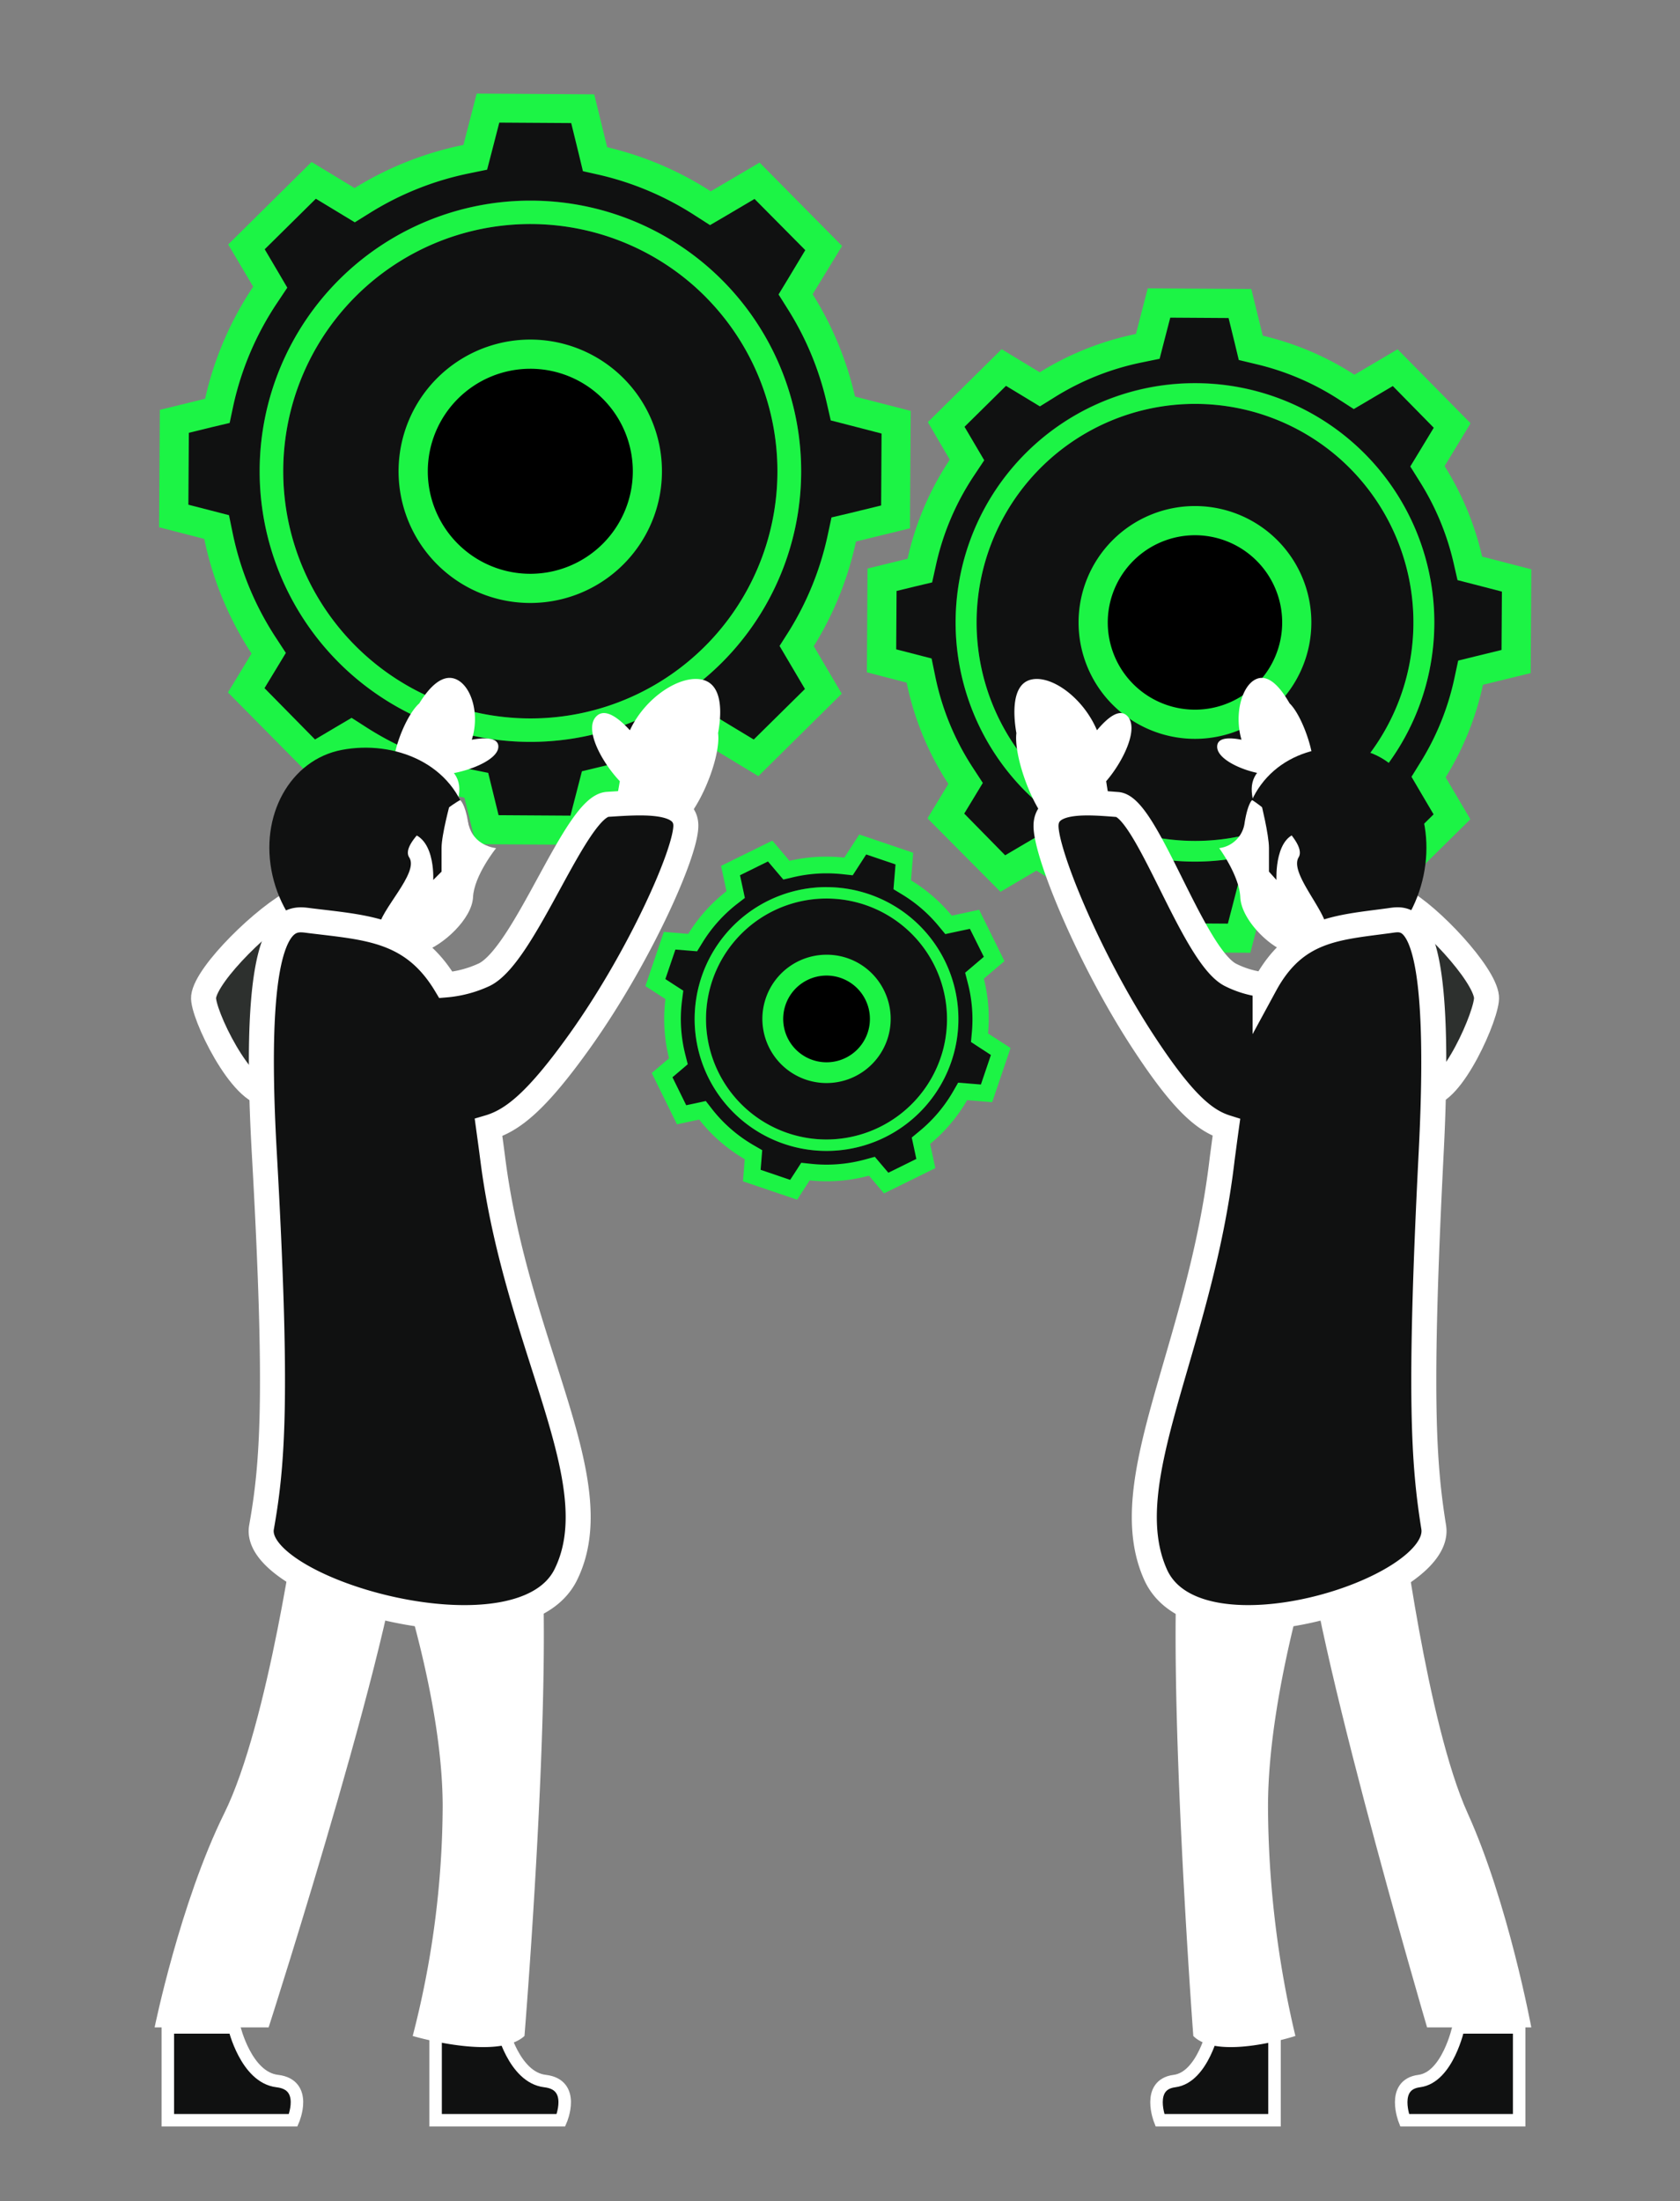 <svg id="Layer_1" data-name="Layer 1" xmlns="http://www.w3.org/2000/svg" viewBox="0 0 403 528"><rect x="0" y="0" width="403" height="528" fill="#808080" stroke="none"/><defs><style>.cls-1,.cls-4,.cls-7{fill:#101111;}.cls-2{fill:#1cf445;}.cls-3,.cls-6{fill:#2d302e;}.cls-4,.cls-6,.cls-7{stroke:#fff;stroke-miterlimit:10;}.cls-4{stroke-width:3px;}.cls-5{fill:#fff;}.cls-6,.cls-7{stroke-width:6px;}</style></defs><title>Ejecución de proyectos</title><path class="cls-1" d="M116.85,199l-2.61-10.64-2.18-.44a75.67,75.67,0,0,1-26-10.5l-1.82-1.16L75,181.73l-16-16.15,5.39-8.9-1.21-1.84a75.68,75.68,0,0,1-10.84-26.29l-.45-2.13-10.26-2.66.14-22.7,10.33-2.53.47-2.12a75.59,75.59,0,0,1,11-25.71l1.21-1.83L59.1,59.21l16.16-16,9.82,6,1.83-1.14a76,76,0,0,1,25-9.93l2.14-.44,3.06-11.82,22.7.14,3,12.12,2.09.49a75.78,75.78,0,0,1,23.76,10.11l1.81,1.18,11.22-6.61,15.95,16.15L190.82,70.6,192,72.43a75.84,75.84,0,0,1,9.72,23.48l.48,2.07,12.77,3.3L214.8,124l-12.43,3-.46,2.14a75.65,75.65,0,0,1-9.68,24l-1.11,1.8,6.4,10.85-16.16,16-10.19-6.18-1.85,1.22a75.74,75.74,0,0,1-24.8,10.62l-2.07.48-2.9,11.23Z"/><path class="cls-2" d="M119.77,29.41l17.25.11,1.81,7.38,1,4.16L144,42a72.19,72.19,0,0,1,22.67,9.66L170.32,54,174,51.85l7-4.13L193.17,60,189,66.94l-2.24,3.69,2.3,3.66a72.31,72.31,0,0,1,9.27,22.4l.95,4.15,4.12,1.06,8.07,2.09-.1,17.25-7.65,1.87-4.26,1-.92,4.29a72.43,72.43,0,0,1-9.23,22.9L187,154.93l2.15,3.65,3.94,6.68-12.28,12.12-6-3.62-3.79-2.3-3.7,2.45A72.14,72.14,0,0,1,143.73,184l-4.14,1-1.06,4.11-1.69,6.53-17.24-.11-1.43-5.84-1.06-4.31-4.36-.88a72.12,72.12,0,0,1-24.79-10l-3.62-2.32-3.71,2.19-5.06,3L63.45,165.06l2.84-4.68,2.28-3.77-2.41-3.69a72.33,72.33,0,0,1-10.35-25.08l-.88-4.27-4.22-1.09-5.52-1.42.11-17.25,5.57-1.36,4.22-1L56,97.16A72.16,72.16,0,0,1,66.49,72.64L68.92,69,66.69,65.2,63.5,59.79,75.77,47.67l5.66,3.43,3.68,2.23,3.65-2.27a72.29,72.29,0,0,1,23.81-9.48l4.28-.88,1.1-4.23,1.82-7.06m-5.41-7-3.19,12.35A79.85,79.85,0,0,0,85.06,45.11L74.74,38.85l-20,19.79,6,10.12A79.53,79.53,0,0,0,49.2,95.65L38.34,98.31l-.18,28.16L49,129.26a79.62,79.62,0,0,0,11.34,27.5l-5.66,9.33,19.79,20,9.76-5.75a79.36,79.36,0,0,0,27.18,11l2.73,11.14,28.16.17,3.05-11.81a79.68,79.68,0,0,0,25.94-11.11l10.63,6.44,20-19.78L195.21,155a79.42,79.42,0,0,0,10.12-25.11l12.95-3.17.18-28.16L205.1,95.12a79.67,79.67,0,0,0-10.16-24.55L202,59l-19.79-20-11.71,6.89a79.52,79.52,0,0,0-24.85-10.58l-3.11-12.68-28.16-.18Z"/><path class="cls-3" d="M81,158.64a64.94,64.94,0,1,1,94.54-2.21h0a65,65,0,0,1-91.7,4.92C82.83,160.47,81.88,159.56,81,158.64Zm88.46-87.26c-.83-.84-1.7-1.66-2.59-2.47a59.31,59.31,0,1,0,4.49,83.76h0A59.4,59.4,0,0,0,169.43,71.38Z"/><path class="cls-2" d="M127.24,48.13A64.91,64.91,0,0,0,81,158.64c.91.92,1.86,1.83,2.84,2.71a65,65,0,0,0,91.7-4.92h0a64.9,64.9,0,0,0-48.27-108.3Zm-.07,124.19A59.29,59.29,0,1,1,166.84,68.91c.89.81,1.76,1.63,2.59,2.48a59.38,59.38,0,0,1,1.9,81.28h0a59.2,59.2,0,0,1-44.16,19.65Z"/><path d="M127.2,141.12A28.09,28.09,0,1,1,155.29,113,28.11,28.11,0,0,1,127.2,141.12Z"/><path class="cls-2" d="M127.2,88.45A24.59,24.59,0,1,1,102.62,113,24.61,24.61,0,0,1,127.2,88.45m0-7A31.59,31.59,0,1,0,158.79,113,31.58,31.58,0,0,0,127.2,81.45Z"/><path class="cls-1" d="M277.81,224.89l-2.29-9.35-2.18-.44a66.53,66.53,0,0,1-22.83-9.22l-1.81-1.16-8.13,4.79-13.66-13.83,4.74-7.81L230.44,186a66.67,66.67,0,0,1-9.53-23.1l-.44-2.13-9-2.33.12-19.44,9.07-2.22.47-2.13a66.32,66.32,0,0,1,9.62-22.58l1.22-1.83-5-8.48,13.83-13.66,8.63,5.23,1.83-1.13a66.71,66.71,0,0,1,21.93-8.73l2.14-.44L278,72.67l19.44.12,2.61,10.65,2.08.49A66.52,66.52,0,0,1,323,92.82L324.82,94l9.86-5.81L348.34,102l-5.93,9.78,1.15,1.83a66.84,66.84,0,0,1,8.54,20.63l.47,2.07,11.23,2.9-.12,19.44-10.93,2.67-.46,2.15a66.59,66.59,0,0,1-8.5,21.09l-1.12,1.8,5.62,9.53-13.83,13.66-9-5.43-1.85,1.22a66.6,66.6,0,0,1-21.79,9.33l-2.06.48L297.25,225Z"/><path class="cls-2" d="M280.71,76.19l14,.09,1.45,5.91,1,4.16,4.17,1a63.09,63.09,0,0,1,19.78,8.43l3.63,2.34,3.72-2.19,5.65-3.33,9.82,10-3.39,5.6-2.24,3.69,2.29,3.66A63.16,63.16,0,0,1,348.68,135l.95,4.15,4.13,1.06,6.52,1.69-.09,14-6.14,1.5-4.26,1.05-.92,4.28a63.21,63.21,0,0,1-8.06,20l-2.22,3.59,2.14,3.65,3.16,5.36-9.95,9.82-4.73-2.87-3.79-2.3-3.7,2.45a63,63,0,0,1-20.65,8.84l-4.13,1-1.06,4.11-1.34,5.16-14-.09-1.11-4.54-1.06-4.32-4.36-.88a63.25,63.25,0,0,1-21.63-8.74l-3.62-2.32-3.71,2.18-3.93,2.32-9.82-10,2.18-3.59,2.28-3.77-2.41-3.69a63.1,63.1,0,0,1-9-21.89l-.88-4.27-4.22-1.09-4.27-1.1.09-14,4.31-1.05,4.22-1,.94-4.25a63.12,63.12,0,0,1,9.13-21.4l2.43-3.65-2.23-3.79-2.5-4.24,9.95-9.82,4.46,2.7,3.67,2.23,3.65-2.27a63.16,63.16,0,0,1,20.79-8.27l4.28-.88,1.09-4.23,1.46-5.63m-5.41-7-2.82,10.91a70.43,70.43,0,0,0-23.08,9.19l-9.13-5.54-17.71,17.49,5.27,9a70.29,70.29,0,0,0-10.13,23.77l-9.61,2.35-.15,24.89,9.54,2.47a70.44,70.44,0,0,0,10,24.3l-5,8.26L240,213.91l8.63-5.09a70,70,0,0,0,24,9.71l2.41,9.85,24.9.15,2.69-10.44a70.29,70.29,0,0,0,22.93-9.82L335,214l17.71-17.49-5.93-10.06a70.07,70.07,0,0,0,8.95-22.2l11.45-2.8.15-24.89-11.8-3.06a70.24,70.24,0,0,0-9-21.7l6.23-10.27L335.26,83.78l-10.35,6.1a70.06,70.06,0,0,0-22-9.36l-2.75-11.21-24.89-.15Z"/><path class="cls-3" d="M245.78,189.61a57.41,57.41,0,1,1,83.57-2h0A57.47,57.47,0,0,1,248.29,192C247.42,191.22,246.59,190.42,245.78,189.61ZM324,112.48c-.74-.75-1.5-1.48-2.29-2.19a52.43,52.43,0,1,0,4,74h0A52.5,52.5,0,0,0,324,112.48Z"/><path class="cls-2" d="M286.68,91.92a57.38,57.38,0,0,0-40.9,97.69c.81.81,1.64,1.61,2.51,2.39a57.47,57.47,0,0,0,81.06-4.34h0a57.37,57.37,0,0,0-42.67-95.74Zm-.06,109.78a52.41,52.41,0,1,1,35.07-91.41c.79.71,1.55,1.44,2.29,2.19a52.5,52.5,0,0,1,1.67,71.85h0a52.3,52.3,0,0,1-39,17.37Z"/><circle cx="286.65" cy="149.3" r="24.42"/><path class="cls-2" d="M286.65,128.38a20.92,20.92,0,1,1-20.92,20.92,20.94,20.94,0,0,1,20.92-20.92m0-7a27.92,27.92,0,1,0,27.92,27.92,27.92,27.92,0,0,0-27.92-27.92Z"/><path class="cls-1" d="M180.34,282l.41-5-1.09-.63a36.86,36.86,0,0,1-10.37-9l-.77-1-5,1.07-4.68-9.51,3.91-3.32-.31-1.21a36.65,36.65,0,0,1-.82-13.48l.16-1.24-4.55-2.94,3.41-10,5.53.45.64-1.05a36.86,36.86,0,0,1,8.64-9.69l1-.77-1.24-5.77,9.51-4.69,3.9,4.59,1.19-.28a36.87,36.87,0,0,1,8.44-1,36,36,0,0,1,4,.22l1.23.13,3.42-5.28,10,3.41-.51,6.27,1.06.64a36.77,36.77,0,0,1,9.28,8l.77.94,6.24-1.33,4.68,9.51-4.71,4,.31,1.22a36.63,36.63,0,0,1,1,12.47l-.11,1.2,5.11,3.3-3.41,10-5.75-.46-.63,1.09a36.86,36.86,0,0,1-8.42,10l-.94.77,1.18,5.47-9.51,4.69-3.43-4-1.23.34a36.86,36.86,0,0,1-9.63,1.28,35.7,35.7,0,0,1-3.87-.2L193.2,281l-2.82,4.36Z"/><path class="cls-2" d="M207.73,204.93l7.09,2.41-.29,3.49-.2,2.46,2.11,1.28a34.69,34.69,0,0,1,8.77,7.61l1.55,1.87,2.38-.51,3.52-.75L236,229.5l-2.57,2.19-1.91,1.62.62,2.42a34.46,34.46,0,0,1,1,11.79l-.22,2.41,2,1.31,2.78,1.81-2.4,7.08-2.93-.24-2.53-.2-1.26,2.19a34.75,34.75,0,0,1-8,9.42l-1.87,1.55.51,2.37.59,2.76-6.71,3.31-1.6-1.88-1.64-1.94-2.45.67a35.13,35.13,0,0,1-9.11,1.21,34.51,34.51,0,0,1-3.66-.19l-2.44-.26L190.85,281l-1.3,2-7.09-2.41.18-2.19.2-2.52-2.17-1.26a34.7,34.7,0,0,1-9.81-8.53l-1.55-2-2.43.53-2.27.48-3.3-6.71,1.78-1.51,1.89-1.61-.61-2.41a34.68,34.68,0,0,1-.78-12.75l.32-2.49-2.11-1.36-2.19-1.42,2.41-7.08,2.76.22,2.44.2,1.29-2.09a34.91,34.91,0,0,1,8.17-9.17l2-1.54-.52-2.44-.65-3,6.71-3.31,2.1,2.48,1.59,1.86,2.38-.56a34.66,34.66,0,0,1,8-.93,37.05,37.05,0,0,1,3.8.2l2.46.27,1.34-2.07,1.9-2.94m-1.66-4.79-3.6,5.56a37.78,37.78,0,0,0-4.24-.23,38.34,38.34,0,0,0-8.9,1l-4.12-4.85-12.3,6.06,1.3,6.08A38.65,38.65,0,0,0,165.1,224l-5.86-.48-4.42,13,4.81,3.11a38.62,38.62,0,0,0,.86,14.21l-4.15,3.53,6.06,12.31,5.32-1.14a38.61,38.61,0,0,0,10.93,9.5l-.43,5.31,13,4.41,3-4.63a40.11,40.11,0,0,0,4.08.21A38.76,38.76,0,0,0,208.45,282l3.61,4.25,12.31-6.06-1.25-5.81a38.66,38.66,0,0,0,8.88-10.5l6,.49,4.41-13-5.4-3.49A38.76,38.76,0,0,0,236,234.74l4.95-4.21-6.07-12.31-6.57,1.41a38.91,38.91,0,0,0-9.78-8.48l.53-6.6-13-4.41Z"/><path class="cls-3" d="M188.07,274.37a31.64,31.64,0,1,1,40.71-21.58h0a31.67,31.67,0,0,1-38.89,22.14C189.28,274.76,188.67,274.57,188.07,274.37Zm19.51-57.3c-.54-.19-1.1-.36-1.66-.51a28.89,28.89,0,1,0,20.21,35.51h0A28.93,28.93,0,0,0,207.58,217.07Z"/><path class="cls-2" d="M198.28,212.78a31.64,31.64,0,0,0-10.21,61.59c.6.2,1.21.39,1.82.56a31.64,31.64,0,0,0,38.89-22.14h0a31.65,31.65,0,0,0-30.5-40Zm0,60.54a28.9,28.9,0,1,1,7.66-56.76c.56.15,1.12.32,1.66.51a28.93,28.93,0,0,1,18.55,35h0a29,29,0,0,1-27.87,21.25Z"/><path d="M198.28,257.31A12.87,12.87,0,1,1,204,256a12.84,12.84,0,0,1-5.75,1.36Z"/><path class="cls-2" d="M198.26,234a10.4,10.4,0,1,1-4.64,1.1,10.36,10.36,0,0,1,4.64-1.1m0-5a15.39,15.39,0,1,0,13.77,8.5,15.28,15.28,0,0,0-13.77-8.5Z"/><path class="cls-4" d="M349.86,486.29s-2.57,12-9.42,12.87-3.5,9.4-3.5,9.4h27.48V486.29Z"/><path class="cls-5" d="M270.29,171.62c-1.84-1.67-4.58.47-7.15,3.54-3.36-7.94-11.16-13.46-16-12.1-4.67,1.32-4,8.95-3.33,12.79-.76,6.27,5.28,22.22,10.68,23.64l13.37.23a117.14,117.14,0,0,1-2.51-12.34C269.39,182.72,273.45,174.5,270.29,171.62Z"/><path class="cls-5" d="M292,178.76c.28-1.84,2.87-1.9,5.81-1.33-1.8-6.18.1-13.05,3.54-14.55s6.53,3.29,8,5.83c3.4,3.26,7.43,15.34,5,18.71l-7.63,6.44a88.33,88.33,0,0,0-4.36-8.32C297.75,184.75,291.52,181.91,292,178.76Z"/><path class="cls-6" d="M356.58,239.09c.4,3.79-8.43,23.93-14.41,23.27s-11.91-19.67-21.62-34.59S303.17,194,303.26,189.24s7.57-4.09,12.8-3.69,13.46,26.88,20.18,30.45S356,233.44,356.58,239.09Z"/><path class="cls-4" d="M291.16,486.29s-2.57,12-9.42,12.87-3.49,9.4-3.49,9.4h27.48V486.29Z"/><path class="cls-5" d="M336.06,363.22s6.26,50.18,16,71.69,15.27,51.38,15.27,51.38h-25s-30.54-104-29.15-123.07S336.06,363.22,336.06,363.22Z"/><path class="cls-5" d="M317.31,365.41s-13.14,38.07-13.14,67.94a242.48,242.48,0,0,0,6.57,55s-18.52,6-24.49,0c0,0-9.56-127.86,0-132.64S317.31,365.41,317.31,365.41Z"/><path class="cls-1" d="M341.48,210c-3,14.29-14.58,24-25.93,21.6s-19.94-20-17-34.33,16.37-19.77,27.73-17.41S344.44,195.72,341.48,210Z"/><path class="cls-5" d="M300.35,191.92s-1,.68-1.78,5.36a7,7,0,0,1-6.11,6.15s4.83,6.57,5.06,11.77,6.56,11.54,10.91,13.08c2.42.85,10.25.1,9.85-5.5-.32-4.48-9-13.41-6.77-17.13C313.9,201.73,301.2,192.24,300.35,191.92Z"/><path class="cls-7" d="M343.92,366.33c-2.4-15-3.6-31-.6-90s-5.7-56.09-10.09-55.5c-12.53,1.69-22.49,2-29.76,15.4a23.27,23.27,0,0,1-8.41-2.45c-9-4.79-20-40.27-27-40.81s-17-1.46-17.14,5S261,229.57,274,249.55c9.63,14.78,14.87,19.22,20.19,20.89-.33,2.36-.65,4.83-1,7.43-5.28,45.53-26,77.45-16,99.8S346.33,381.35,343.92,366.33Z"/><path class="cls-1" d="M302.5,192.6s1.9,7.6,1.9,10.8v5.67l1.8,2s-.62-11.5,6.35-11.37S302.5,192.6,302.5,192.6Z"/><path class="cls-4" d="M56.19,486.29s2.82,12,10.32,12.87,3.82,9.4,3.82,9.4H40.26V486.29Z"/><path class="cls-5" d="M143.27,171.62c2-1.67,5,.47,7.83,3.54,3.68-7.94,12.21-13.46,17.5-12.1,5.11,1.32,4.37,8.95,3.65,12.79.83,6.27-5.78,22.22-11.69,23.64l-14.63.23a109.29,109.29,0,0,0,2.75-12.34C144.26,182.72,139.81,174.5,143.27,171.62Z"/><path class="cls-5" d="M119.52,178.76c-.3-1.84-3.14-1.9-6.35-1.33,2-6.18-.12-13.05-3.88-14.55s-7.14,3.29-8.71,5.83c-3.72,3.26-8.13,15.34-5.45,18.71l8.35,6.44a85.25,85.25,0,0,1,4.78-8.32C113.22,184.75,120,181.91,119.52,178.76Z"/><path class="cls-6" d="M48.84,239.09c-.44,3.79,9.22,23.93,15.77,23.27s13-19.67,23.66-34.59,19-33.75,18.92-38.53-8.29-4.09-14-3.69S78.46,212.43,71.1,216,49.51,233.44,48.84,239.09Z"/><path class="cls-4" d="M120.43,486.29s2.81,12,10.31,12.87,3.82,9.4,3.82,9.4H104.49V486.29Z"/><path class="cls-5" d="M71.29,363.22s-6.85,50.18-17.48,71.69-16.72,51.38-16.72,51.38H64.44s33.43-104,31.91-123.07S71.29,363.22,71.29,363.22Z"/><path class="cls-5" d="M91.81,365.41s14.38,38.07,14.38,67.94a222.89,222.89,0,0,1-7.19,55s20.27,6,26.81,0c0,0,10.46-127.86,0-132.64S91.81,365.41,91.81,365.41Z"/><path class="cls-1" d="M65.37,210c3.25,14.29,15.95,24,28.37,21.6s21.83-20,18.58-34.33S94.4,177.51,82,179.87,62.12,195.72,65.37,210Z"/><path class="cls-5" d="M110.38,191.92s1.12.68,1.94,5.36c1,5.71,6.69,6.15,6.69,6.15s-5.29,6.57-5.54,11.77-7.18,11.54-11.94,13.08c-2.65.85-11.21.1-10.78-5.5.35-4.48,9.88-13.41,7.41-17.13C95.55,201.73,109.44,192.24,110.38,191.92Z"/><path class="cls-7" d="M139.18,249.55c14.24-20,25.48-45.21,25.34-51.62s-11.1-5.48-18.77-5S126,229,116.16,233.79a27.3,27.3,0,0,1-9.2,2.45c-8-13.37-18.86-13.71-32.57-15.4-4.8-.59-14.33-3.46-11,55.5s2,75-.66,90,62,33.68,73,11.34-11.77-54.27-17.54-99.8c-.33-2.6-.68-5.07-1-7.43C122.9,268.77,128.64,264.33,139.18,249.55Z"/><path class="cls-1" d="M108,192.6s-2.08,7.6-2.08,10.8v5.67l-2,2s.68-11.5-6.94-11.37S108,192.6,108,192.6Z"/></svg>